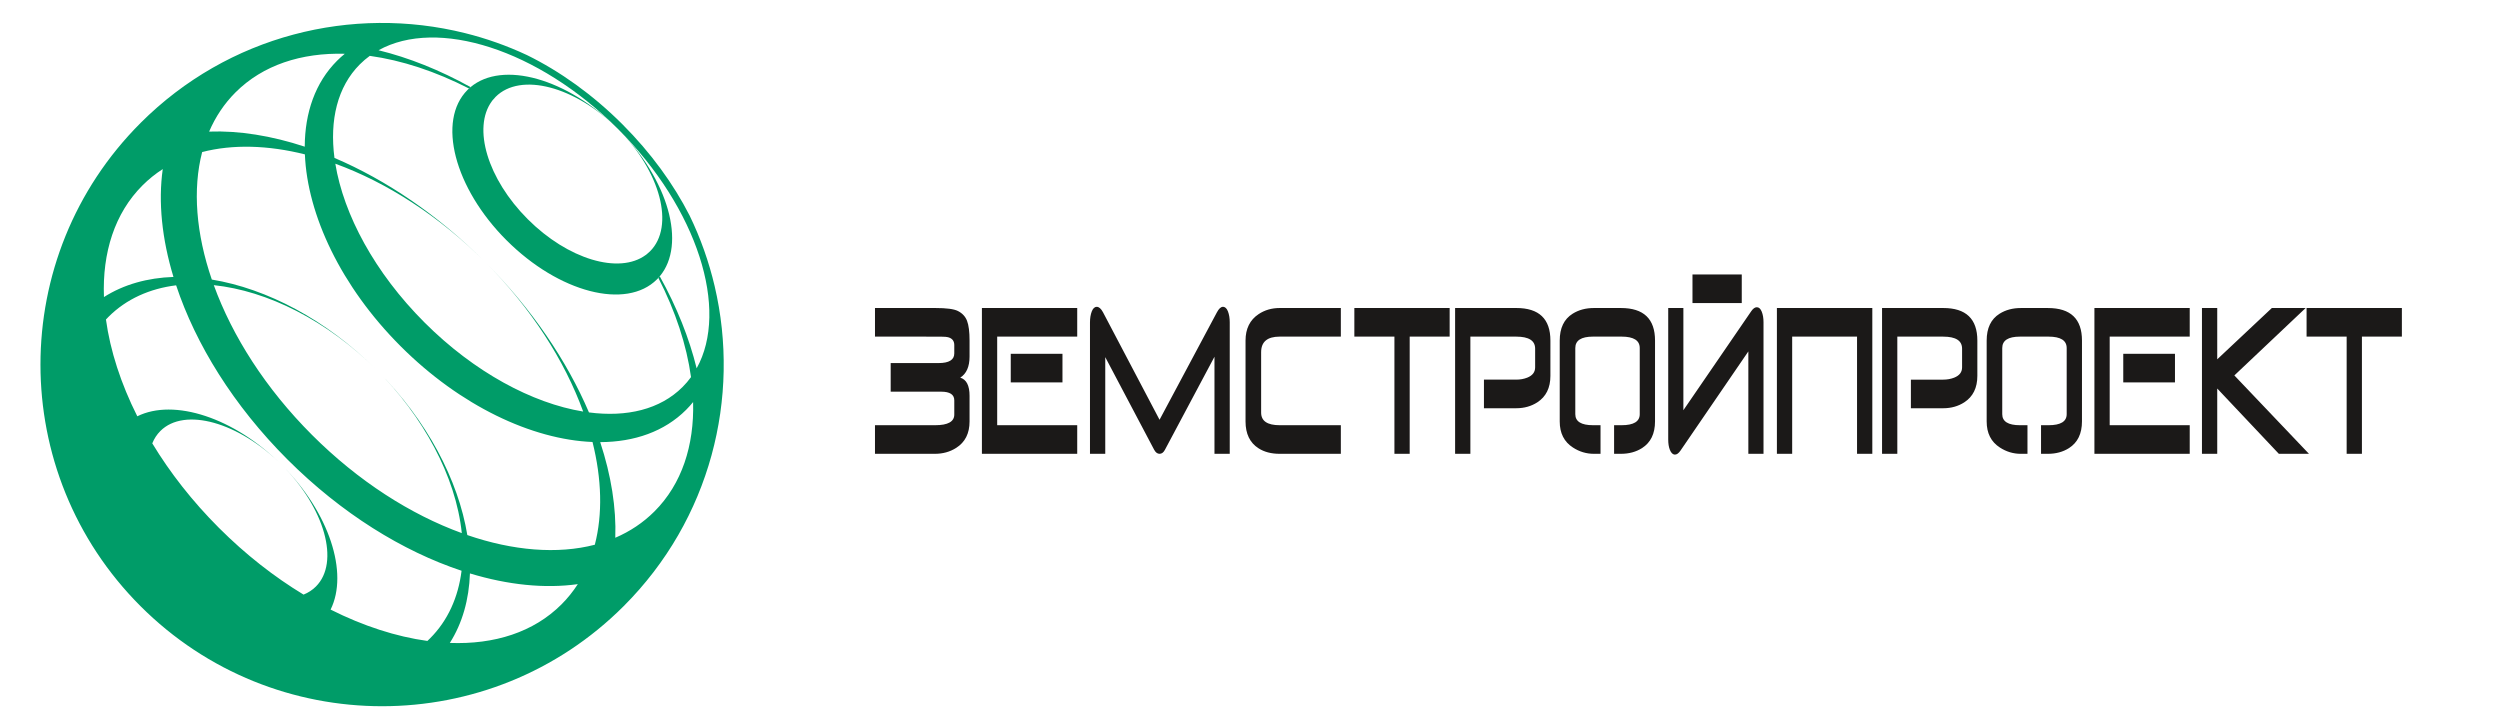 <?xml version="1.0" encoding="UTF-8" standalone="no"?>
<!-- Created with Inkscape (http://www.inkscape.org/) -->

<svg
   xmlns:dc="http://purl.org/dc/elements/1.1/"
   xmlns:cc="http://creativecommons.org/ns#"
   xmlns:rdf="http://www.w3.org/1999/02/22-rdf-syntax-ns#"
   xmlns:svg="http://www.w3.org/2000/svg"
   xmlns="http://www.w3.org/2000/svg"
   xmlns:sodipodi="http://sodipodi.sourceforge.net/DTD/sodipodi-0.dtd"
   xmlns:inkscape="http://www.inkscape.org/namespaces/inkscape"
   width="242mm"
   height="70mm"
   viewBox="0 0 242 70"
   version="1.1"
   id="svg3789"
   inkscape:export-filename="F:\My\site\Земстройпроект\логотип\Новая папка\Растровый.png"
   inkscape:export-xdpi="96"
   inkscape:export-ydpi="96"
   inkscape:version="0.92.1 r15371"
   sodipodi:docname="рисунок-1.svg">
  <defs
     id="defs3783" />
  <sodipodi:namedview
     id="base"
     pagecolor="#ffffff"
     bordercolor="#666666"
     borderopacity="1.0"
     inkscape:pageopacity="0.0"
     inkscape:pageshadow="2"
     inkscape:zoom="0.90509668"
     inkscape:cx="285.29428"
     inkscape:cy="-40.808853"
     inkscape:document-units="mm"
     inkscape:current-layer="layer1"
     showgrid="false"
     inkscape:window-width="1920"
     inkscape:window-height="1018"
     inkscape:window-x="-8"
     inkscape:window-y="-8"
     inkscape:window-maximized="1" />
  <g
     inkscape:label="Layer 1"
     inkscape:groupmode="layer"
     id="layer1"
     transform="translate(0,-227)">
    <path
       d="m 84.699,259.585 v -2.769 h 5.853 c 1.067,0 1.789,0.096 2.167,0.286 0.432,0.216 0.729,0.535 0.891,0.955 0.162,0.42 0.243,1.057 0.243,1.91 v 1.547 c 0,0.98 -0.3,1.661 -0.901,2.043 0.601,0.178 0.901,0.764 0.901,1.757 v 2.483 c 0,1.159 -0.432,2.012 -1.296,2.559 -0.601,0.382 -1.286,0.573 -2.056,0.573 h -5.803 v -2.769 h 5.832 c 1.23,0 1.845,-0.344 1.845,-1.031 v -1.375 c 0,-0.56 -0.422,-0.84 -1.268,-0.84 h -4.889 v -2.769 h 4.636 c 1.014,0 1.521,-0.312 1.521,-0.936 v -0.802 c 0,-0.382 -0.179,-0.63 -0.537,-0.745 -0.155,-0.051 -0.424,-0.076 -0.802,-0.076 z m 10.35,11.344 v -14.113 h 9.226 v 2.769 h -7.747 v 0.69 0.971 2.769 2.161 1.983 h 7.747 v 2.769 z m 2.792,-9.683 h 5.006 v 2.769 h -5.006 z m 19.72,9.683 v -9.396 l -4.8,9.014 c -0.135,0.255 -0.307,0.382 -0.516,0.382 -0.209,0 -0.385,-0.134 -0.527,-0.401 l -4.729,-8.957 v 9.358 h -1.479 v -12.719 c 0,-0.407 0.058,-0.761 0.172,-1.06 0.116,-0.299 0.279,-0.449 0.489,-0.449 0.209,0 0.41,0.175 0.599,0.525 l 5.474,10.408 5.551,-10.396 c 0.189,-0.359 0.385,-0.538 0.586,-0.538 0.209,0 0.371,0.149 0.486,0.449 0.115,0.299 0.172,0.652 0.172,1.06 v 12.719 z m 6.309,0 c -0.81,0 -1.492,-0.178 -2.046,-0.535 -0.837,-0.535 -1.256,-1.401 -1.256,-2.597 v -7.83 c 0,-1.146 0.422,-1.999 1.266,-2.559 0.594,-0.395 1.273,-0.592 2.036,-0.592 h 5.924 v 2.769 h -5.924 c -1.195,0 -1.792,0.503 -1.792,1.509 v 5.844 c 0,0.815 0.597,1.222 1.792,1.222 h 5.924 v 2.769 z m 12.588,-11.344 v 11.344 h -1.478 v -11.344 h -3.879 v -2.769 h 9.226 v 2.769 z m 13.621,3.8 c 0,1.159 -0.422,2.012 -1.264,2.559 -0.594,0.382 -1.271,0.573 -2.032,0.573 h -3.137 v -2.769 h 3.127 c 0.385,0 0.738,-0.064 1.062,-0.191 0.511,-0.203 0.766,-0.535 0.766,-0.993 v -1.814 c 0,-0.777 -0.609,-1.165 -1.828,-1.165 h -4.441 v 2.755 1.408 2.769 1.724 2.687 h -1.478 v -14.113 h 5.924 c 2.201,0 3.301,1.05 3.301,3.151 z m 10.127,4.412 c 0,1.184 -0.419,2.043 -1.256,2.578 -0.581,0.369 -1.263,0.554 -2.046,0.554 h -0.66 v -2.769 h 0.724 c 1.173,0 1.759,-0.356 1.759,-1.07 v -6.398 c 0,-0.738 -0.586,-1.108 -1.759,-1.108 h -2.761 c -1.146,0 -1.718,0.369 -1.718,1.108 v 6.398 c 0,0.713 0.572,1.07 1.718,1.07 h 0.724 v 2.769 h -0.649 c -0.722,0 -1.398,-0.203 -2.025,-0.611 -0.851,-0.548 -1.276,-1.388 -1.276,-2.521 v -7.83 c 0,-1.209 0.415,-2.075 1.246,-2.597 0.588,-0.369 1.273,-0.554 2.056,-0.554 h 2.623 c 2.201,0 3.301,1.05 3.301,3.151 z m 10.502,-9.606 c 0,-0.395 -0.057,-0.735 -0.172,-1.022 -0.115,-0.286 -0.273,-0.429 -0.476,-0.429 -0.182,0 -0.361,0.128 -0.537,0.382 l -6.572,9.587 v -9.893 h -1.468 v 12.719 c 0,0.407 0.054,0.745 0.162,1.012 0.122,0.305 0.287,0.458 0.496,0.458 0.176,0 0.351,-0.128 0.527,-0.382 l 6.572,-9.606 v 9.912 h 1.468 z m -6.876,-1.852 v -2.769 h 4.77 v 2.769 z m 17.408,0.477 v 14.113 h -1.479 v -11.344 h -6.279 v 11.344 h -1.478 v -14.113 z m 10.167,6.57 c 0,1.159 -0.422,2.012 -1.264,2.559 -0.594,0.382 -1.271,0.573 -2.032,0.573 h -3.137 v -2.769 h 3.127 c 0.385,0 0.738,-0.064 1.062,-0.191 0.511,-0.203 0.766,-0.535 0.766,-0.993 v -1.814 c 0,-0.777 -0.609,-1.165 -1.828,-1.165 h -4.441 v 2.494 1.669 2.769 1.463 2.948 h -1.478 v -14.113 h 5.924 c 2.201,0 3.301,1.05 3.301,3.151 z m 10.127,4.412 c 0,1.184 -0.419,2.043 -1.256,2.578 -0.581,0.369 -1.262,0.554 -2.046,0.554 h -0.66 v -2.769 h 0.724 c 1.173,0 1.759,-0.356 1.759,-1.07 v -6.398 c 0,-0.738 -0.586,-1.108 -1.759,-1.108 h -2.761 c -1.146,0 -1.718,0.369 -1.718,1.108 v 6.398 c 0,0.713 0.572,1.07 1.718,1.07 h 0.724 v 2.769 h -0.649 c -0.722,0 -1.397,-0.203 -2.025,-0.611 -0.851,-0.548 -1.276,-1.388 -1.276,-2.521 v -7.83 c 0,-1.209 0.415,-2.075 1.246,-2.597 0.587,-0.369 1.273,-0.554 2.056,-0.554 h 2.623 c 2.201,0 3.301,1.05 3.301,3.151 z m 1.205,3.132 v -14.113 h 9.226 v 2.769 h -7.747 v 0.259 1.403 2.769 1.73 2.414 h 7.747 v 2.769 z m 2.792,-9.683 h 5.006 v 2.769 h -5.006 z m 15.062,9.683 -5.965,-6.321 v 6.321 h -1.479 v -14.113 h 1.479 v 4.965 l 5.286,-4.965 h 3.271 l -6.9,6.525 7.222,7.588 z m 8.041,-11.344 v 11.344 h -1.478 v -11.344 h -3.879 v -2.769 h 9.225 v 2.769 z"
       style="fill:#1b1918;fill-rule:evenodd;stroke-width:1.323"
       id="path70"
       inkscape:connector-curvature="0" />
    <g
       transform="matrix(1.323,0,0,1.323,-36.687,192.792)"
       id="Layer1000">
      <path
         d="m 38.012,34.857 c -9.762,9.762 -9.762,25.588 0,35.35 9.762,9.762 25.588,9.762 35.35,0 6.35,-6.35 8.569,-15.266 6.658,-23.41 -0.416,-1.772 -1.027,-3.507 -1.834,-5.171 -1.175,-2.301 -2.825,-4.585 -4.909,-6.669 -2.18,-2.18 -4.58,-3.886 -6.988,-5.069 -1.47,-0.688 -2.992,-1.225 -4.545,-1.611 -8.23,-2.047 -17.299,0.146 -23.733,6.58 z M 48.352,59.882 C 44.865,56.395 40.45,54.989 37.776,56.315 36.569,53.917 35.794,51.508 35.482,49.233 l 0.189,-0.196 c 1.307,-1.307 3.017,-2.064 4.946,-2.305 1.429,4.307 4.198,8.795 8.144,12.741 3.946,3.946 8.434,6.715 12.741,8.144 -0.241,1.929 -0.997,3.638 -2.305,4.946 l -0.196,0.189 C 56.726,72.44 54.317,71.664 51.919,70.458 53.245,67.784 51.839,63.369 48.352,59.882 Z m -4.6,4.6 c -1.951,-1.951 -3.586,-4.048 -4.88,-6.187 0.138,-0.342 0.334,-0.647 0.592,-0.904 1.766,-1.766 5.746,-0.651 8.889,2.491 3.142,3.142 4.258,7.122 2.491,8.888 -0.258,0.258 -0.562,0.454 -0.904,0.592 -2.139,-1.294 -4.236,-2.929 -6.187,-4.88 z M 55.301,52.933 c -3.688,-3.688 -8.061,-5.964 -12.073,-6.622 -1.15,-3.352 -1.416,-6.598 -0.707,-9.329 2.236,-0.58 4.816,-0.507 7.517,0.169 0.179,4.427 2.64,9.673 7.006,14.039 4.365,4.365 9.612,6.827 14.039,7.006 0.676,2.701 0.749,5.281 0.169,7.517 -2.731,0.709 -5.976,0.443 -9.329,-0.707 -0.658,-4.012 -2.933,-8.384 -6.622,-12.073 z M 61.514,64.861 C 57.789,63.507 53.952,61.071 50.557,57.676 47.163,54.282 44.727,50.445 43.373,46.72 c 3.903,0.412 8.278,2.562 11.928,6.213 3.361,3.361 5.783,7.748 6.218,11.93 z m 1.702,-19.843 c -3.433,-3.433 -7.255,-6.004 -11.014,-7.607 -0.363,-2.764 0.216,-5.206 1.858,-6.847 0.227,-0.227 0.469,-0.433 0.725,-0.62 2.331,0.322 4.804,1.13 7.261,2.389 l 0.116,-0.102 c -2.254,-1.252 -4.533,-2.159 -6.735,-2.698 4.288,-2.389 11.678,-0.082 17.517,5.757 5.839,5.839 8.146,13.229 5.757,17.517 -0.539,-2.202 -1.446,-4.481 -2.698,-6.735 l -0.102,0.116 c 1.26,2.457 2.068,4.93 2.389,7.261 -0.186,0.256 -0.393,0.498 -0.62,0.725 -1.641,1.641 -4.083,2.22 -6.847,1.858 -1.603,-3.759 -4.175,-7.581 -7.607,-11.014 z m -22.794,1.101 c -1.892,0.065 -3.631,0.546 -5.086,1.472 -0.124,-3.251 0.781,-6.131 2.82,-8.169 0.454,-0.454 0.95,-0.852 1.482,-1.194 -0.338,2.407 -0.062,5.104 0.784,7.892 z M 62.115,67.812 c 2.788,0.846 5.485,1.122 7.892,0.784 -0.343,0.532 -0.741,1.028 -1.194,1.482 -2.039,2.039 -4.918,2.944 -8.17,2.82 0.925,-1.455 1.407,-3.194 1.472,-5.086 z m 9.531,-9.606 c 2.494,-0.01 4.696,-0.773 6.285,-2.363 0.181,-0.181 0.352,-0.371 0.512,-0.568 0.086,3.181 -0.823,5.995 -2.825,7.998 -0.828,0.828 -1.795,1.469 -2.869,1.93 0.079,-2.181 -0.299,-4.556 -1.103,-6.997 z M 50.028,36.588 c -2.441,-0.804 -4.816,-1.182 -6.997,-1.103 0.461,-1.074 1.102,-2.041 1.93,-2.869 2.003,-2.003 4.817,-2.911 7.997,-2.825 -0.197,0.16 -0.386,0.331 -0.568,0.512 -1.589,1.589 -2.353,3.791 -2.363,6.285 z m 8.759,12.859 c -3.643,-3.643 -5.912,-7.891 -6.522,-11.612 3.724,1.355 7.559,3.79 10.951,7.183 3.393,3.393 5.828,7.227 7.183,10.951 -3.721,-0.61 -7.968,-2.878 -11.612,-6.522 z"
         style="fill:#009c68;fill-rule:evenodd"
         id="path72"
         inkscape:connector-curvature="0" />
      <path
         d="m 64.795,43.439 c 3.827,3.827 8.754,5.106 11.004,2.856 l 0.101,-0.106 c 0.051,-0.058 0.065,-0.074 0.102,-0.116 1.963,-2.339 0.647,-7.076 -3.059,-10.783 -3.706,-3.706 -8.443,-5.022 -10.783,-3.059 -0.041,0.036 -0.052,0.045 -0.116,0.102 l -0.106,0.102 c -2.25,2.25 -0.972,7.177 2.856,11.004 z m 10.177,1.077 c -1.941,1.426 -5.682,0.325 -8.63,-2.624 -2.949,-2.949 -4.05,-6.689 -2.624,-8.63 0,0 0.023,-0.043 0.056,-0.073 0.068,-0.086 0.141,-0.169 0.219,-0.247 1.823,-1.823 5.83,-0.771 8.951,2.349 3.12,3.12 4.172,7.128 2.349,8.951 -0.078,0.078 -0.161,0.151 -0.247,0.219 -0.031,0.026 -0.048,0.039 -0.073,0.056 z"
         style="fill:#009c68;fill-rule:evenodd"
         id="path74"
         inkscape:connector-curvature="0" />
    </g>
  </g>
</svg>
